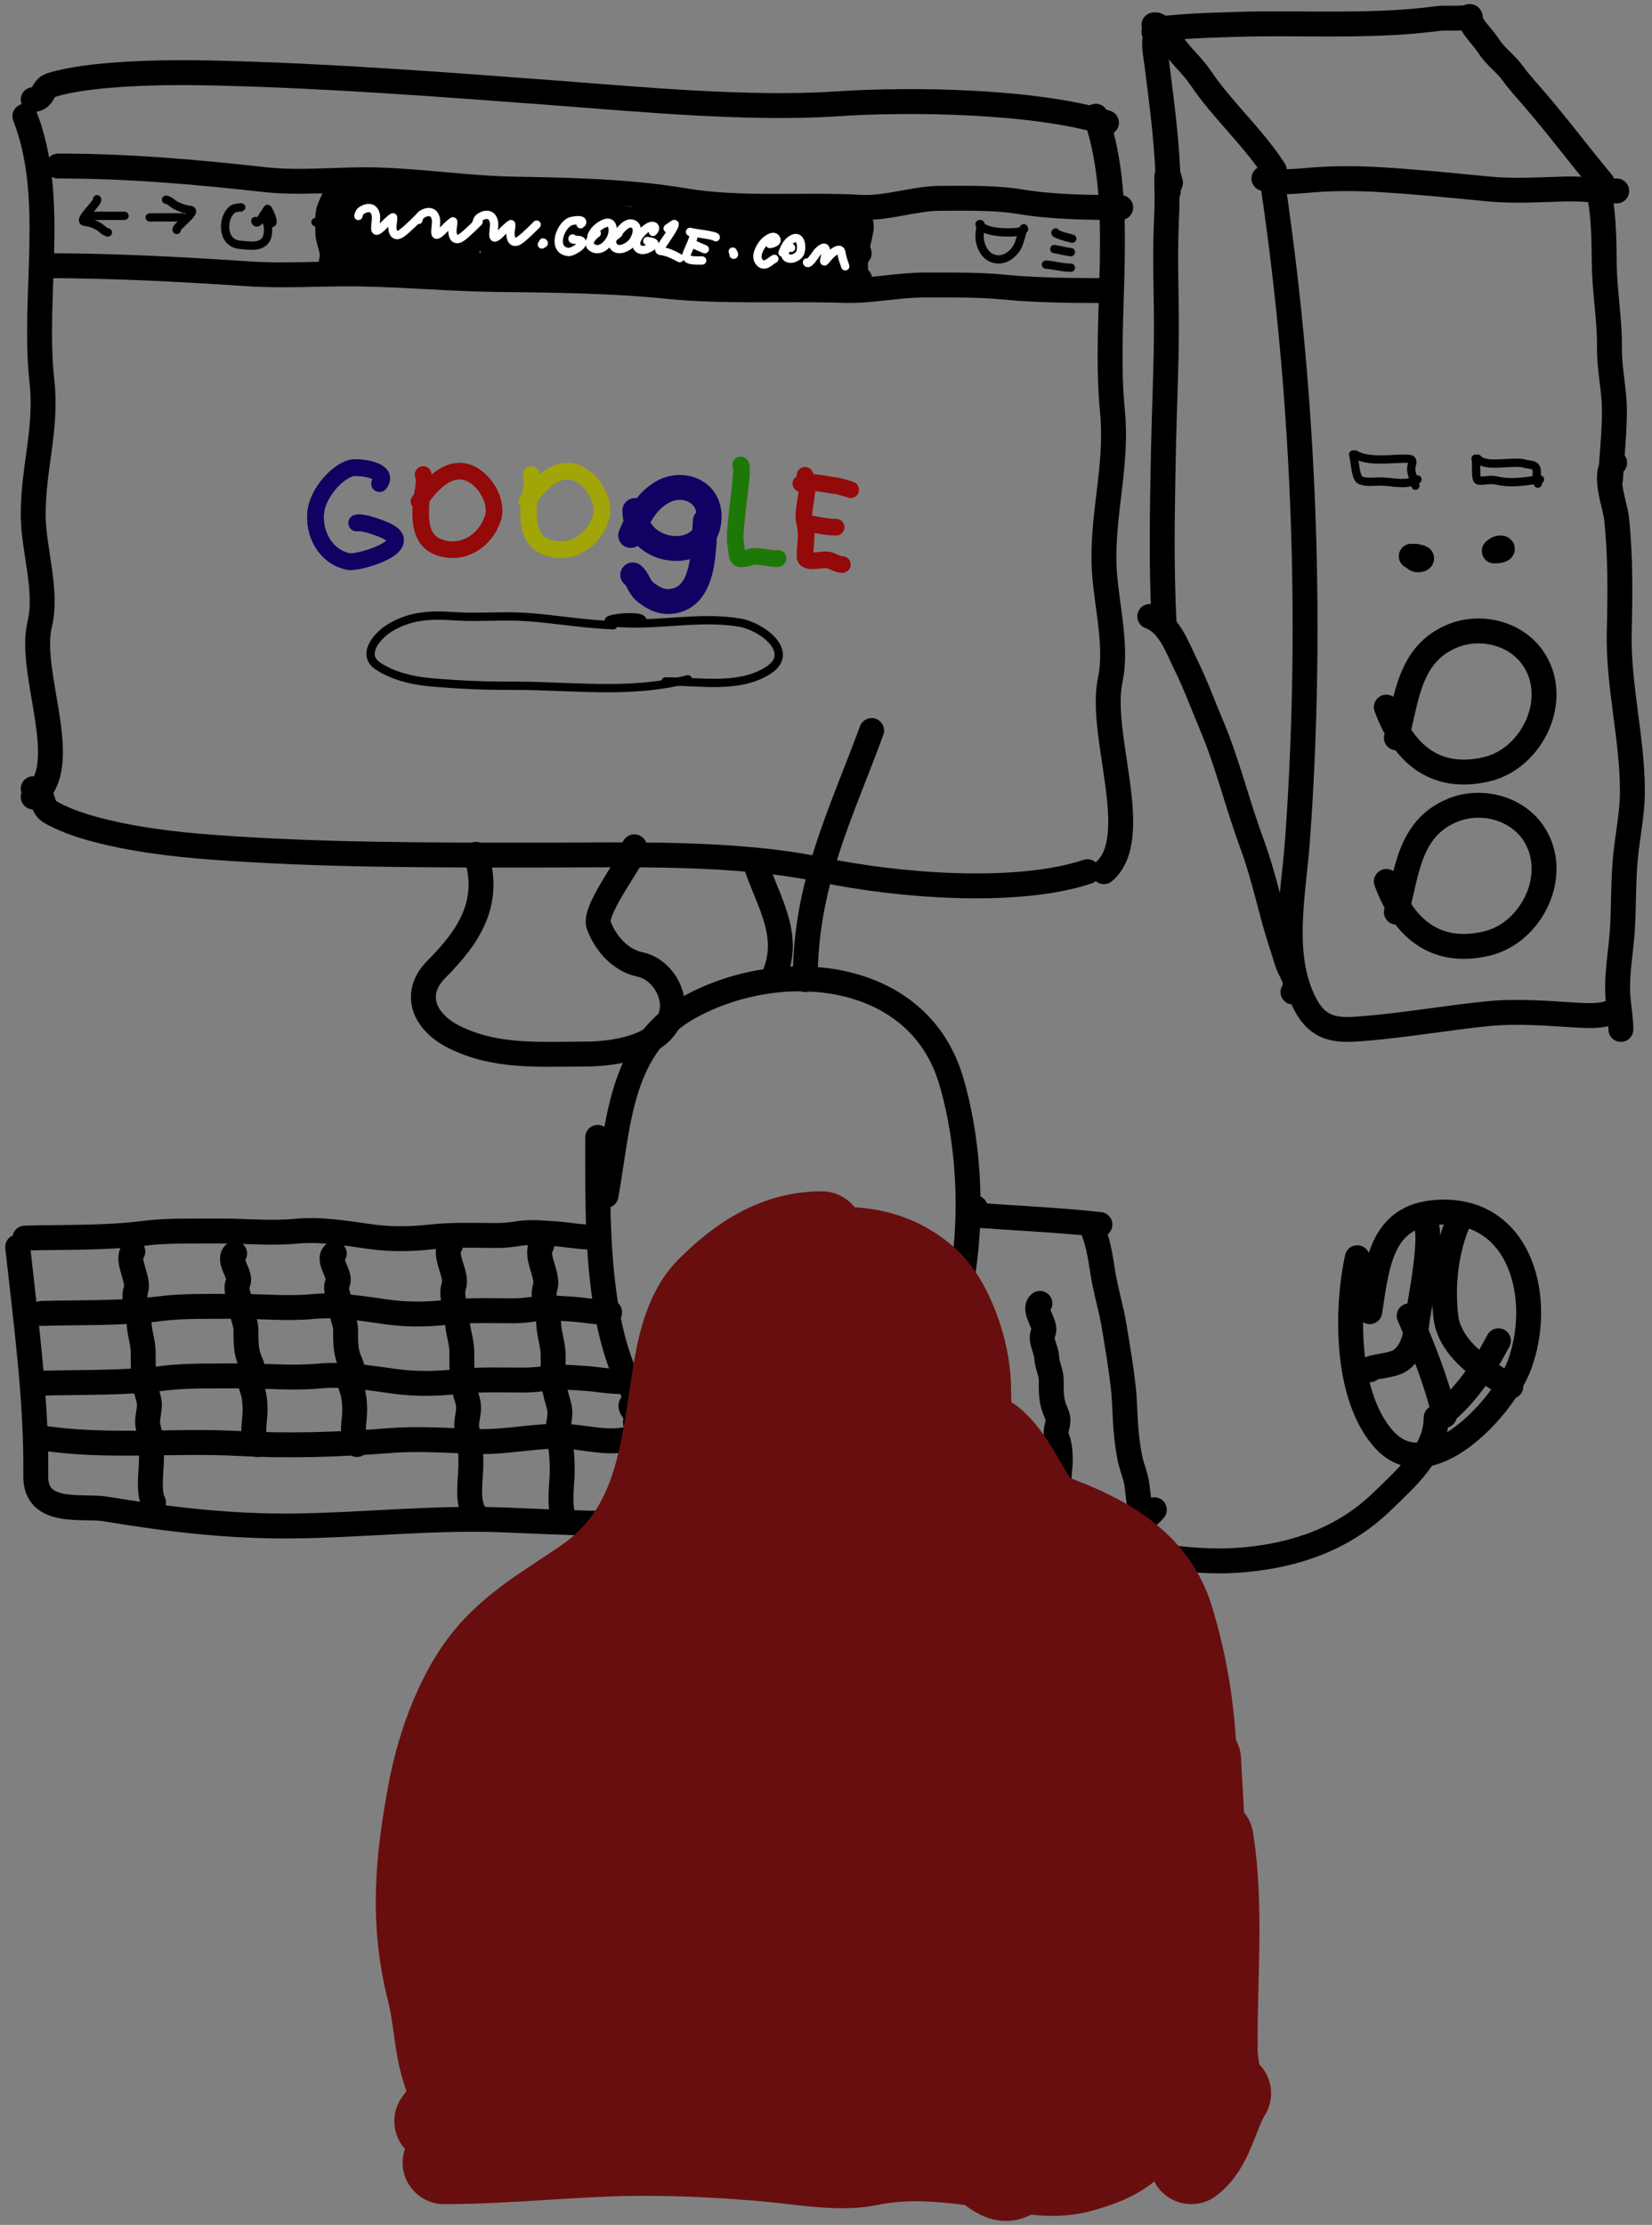 <svg width="199" height="268" viewBox="0 0 199 268" fill="none" xmlns="http://www.w3.org/2000/svg">
<rect x="0" y="0" width="199" height="268" fill="#808080" stroke="none"/>
<path d="M3 14C6.84 23.814 3.901 35.611 5.056 46C5.677 51.592 4 56.313 4 61.944C4 66.202 5.773 71.1 4.778 75.222C3.34 81.179 8.935 92.299 4 96" stroke="black" stroke-width="3" stroke-linecap="round"/>
<path d="M132 14C135.743 24.892 132.878 37.983 134.003 49.512C134.609 55.718 132.975 60.958 132.975 67.207C132.975 71.932 134.702 77.367 133.733 81.942C132.331 88.552 137.784 100.893 132.975 105" stroke="black" stroke-width="3" stroke-linecap="round"/>
<path d="M4 95C5.367 95.342 4.855 97.078 6 97.778C7.367 98.613 9.466 99.352 11 99.778C15.691 101.081 20.776 101.697 25.611 102.056C38.792 103.032 51.804 103 64.944 103C75.64 103 88.551 102.578 99 104.778C107.907 106.653 122.384 107.872 131 105" stroke="black" stroke-width="3" stroke-linecap="round"/>
<path d="M4 12C5.404 11.87 4.973 10.643 6.17 10.25C7.599 9.782 9.765 9.435 11.342 9.26C16.166 8.724 21.353 8.687 26.274 8.808C39.688 9.139 52.881 10.147 66.205 11.143C77.049 11.954 90.119 13.221 100.827 12.507C109.954 11.899 124.696 12.162 133.285 14.78" stroke="black" stroke-width="3" stroke-linecap="round"/>
<path d="M7 20C15.503 20 23.576 20.71 31.875 21.636C36.272 22.126 40.819 21.555 45.239 21.667C50.773 21.807 56.305 22.677 61.897 22.778C68.674 22.9 75.721 23.033 82.428 24.167C89.245 25.319 96.721 24.584 103.623 24.969C106.941 25.154 110.034 23.889 113.335 23.889C116.599 23.889 119.815 23.787 123.047 24.321C126.793 24.94 131.232 25 135 25" stroke="black" stroke-width="3" stroke-linecap="round"/>
<path d="M5 32C13.503 32 21.576 32.426 29.875 32.981C34.272 33.276 38.819 32.933 43.239 33C48.773 33.084 54.305 33.606 59.897 33.667C66.674 33.74 73.721 33.82 80.428 34.5C87.245 35.191 94.721 34.751 101.623 34.981C104.941 35.093 108.034 34.333 111.335 34.333C114.599 34.333 117.815 34.272 121.047 34.593C124.793 34.964 129.232 35 133 35" stroke="black" stroke-width="3" stroke-linecap="round"/>
<path d="M11.696 24C11.964 24.324 9.208 26.631 10.227 26.722C10.787 26.772 11.406 26.992 11.907 27.294C12.316 27.54 12.542 27.908 13 28" stroke="black" stroke-linecap="round"/>
<path d="M11.163 26C9.938 26 16.062 26 14.837 26" stroke="black" stroke-linecap="round"/>
<path d="M21.285 27.701C21.009 27.401 23.966 25.396 22.895 25.285C22.306 25.224 21.658 25.007 21.138 24.721C20.712 24.486 20.482 24.148 20.002 24.052" stroke="black" stroke-linecap="round"/>
<path d="M21.824 26.166C23.033 26.199 16.988 26.164 18.197 26.197" stroke="black" stroke-linecap="round"/>
<path d="M29 25C29.329 24.934 28.279 25.002 28.014 25.208C27.543 25.576 27.234 26.238 27.153 26.819C26.971 28.127 27.481 29.384 28.951 29.493C30.046 29.574 31.685 29.919 32.167 28.562C32.324 28.119 32.332 27.352 32.194 26.903C32.074 26.51 31.494 26.259 31.75 25.875" stroke="black" stroke-linecap="round"/>
<path d="M30.75 26.625C31.028 27.46 32.192 25.067 32.25 25.153C32.418 25.4 33.058 26.721 32.75 26.875" stroke="black" stroke-linecap="round"/>
<path d="M118 27C118.476 28.147 122.357 28.125 123 27.827" stroke="black" stroke-linecap="round"/>
<path d="M127.159 28C127.004 28.062 127.421 28.215 127.576 28.278C128.092 28.489 128.622 28.609 129.159 28.75" stroke="black" stroke-linecap="round"/>
<path d="M127 30C127.67 30.103 128.32 30.299 129 30.375" stroke="black" stroke-linecap="round"/>
<path d="M126 31.875C127.008 31.947 127.982 32.25 129 32.25" stroke="black" stroke-linecap="round"/>
<path d="M38 26.75L38.25 26.875" stroke="black" stroke-linecap="round"/>
<path d="M118.101 27C118.101 27.786 117.874 28.484 118.101 29.278C118.398 30.319 119.007 31.15 120.17 31.243C121.231 31.328 122.263 30.432 122.663 29.507C122.929 28.894 123.351 26.957 123.351 27.625" stroke="black" stroke-linecap="round"/>
<path d="M40 22.5C39.859 22.076 38.703 24.785 38.625 25.111C38.392 26.088 38.464 27.194 38.5 28.194C38.528 28.968 38.895 29.826 39.014 30.597C39.088 31.078 38.639 32.069 39 32.25" stroke="black" stroke-linecap="round"/>
<path d="M103.25 25.5C103.292 25.204 104.688 26.388 104.736 26.889C104.826 27.838 104.466 28.822 104.306 29.75C104 31.518 103.865 32.806 104.5 34.5" stroke="black" stroke-linecap="round"/>
<path d="M48.562 25.438C48.173 25.46 47.741 25.563 47.434 25.823C47.279 25.954 47.121 26.116 47.069 26.312C46.98 26.653 47.233 27.048 47.625 26.986C48.142 26.905 48.36 25.943 47.722 25.858C46.856 25.741 46.804 27.359 47.5 27.226C47.95 27.139 47.408 26.321 46.972 26.458C46.437 26.627 46.819 27.49 47.215 27.215C47.314 27.147 47.36 26.978 47.312 26.868C47.137 26.462 46.648 26.444 46.306 26.57C46.114 26.64 45.764 27.107 45.965 27.076C46.221 27.037 46.189 26.6 46.083 26.493C45.78 26.185 45.206 26.549 45.243 26.927C45.247 26.965 45.343 26.906 45.34 26.868C45.317 26.5 45.073 26.243 44.708 26.139C44.5 26.079 44.265 26.089 44.059 26.156C43.834 26.23 43.49 26.638 43.691 26.764C44.026 26.973 44.554 25.767 43.576 25.958C43.085 26.055 43.205 26.465 43.528 26.125C44.049 25.576 43.781 25.008 43.201 24.695C42.954 24.561 42.946 24.601 42.854 24.361C42.759 24.113 42.544 23.936 42.267 24.028C41.514 24.279 41.27 25.103 41 25.75C40.812 26.2 40.647 26.676 40.611 27.167C40.593 27.41 40.617 27.643 40.667 27.882C40.673 27.913 40.873 28.726 40.767 28.705C40.608 28.673 40.616 28.045 40.618 27.986C40.633 27.496 40.797 27.07 41.01 26.635C41.319 26.008 41.713 25.401 41.972 24.75C42.082 24.475 42.198 23.572 41.746 23.476C41.496 23.422 40.903 24.152 40.764 24.32C40.278 24.902 39.944 25.663 39.844 26.403C39.758 27.041 40.158 27.607 40.111 28.215C40.043 29.092 40.11 29.865 40.299 30.733C40.34 30.924 40.25 31.516 40.25 31.32C40.25 30.273 40.316 29.266 40.608 28.253C40.851 27.41 41.17 26.301 41.92 25.76C42.309 25.48 42.816 25.237 43.278 25.111C44.193 24.862 43.387 25.849 43.292 26.146C42.719 27.938 46.35 28.472 46.215 27.146C46.132 26.331 45.029 26.764 44.719 27.014C44.017 27.578 43.559 29.01 44.806 29.267C45.022 29.312 46.471 29.127 45.931 28.493C45.471 27.953 44.42 28.238 44.028 28.688C43.611 29.166 43.778 29.957 44.444 30.09C44.684 30.138 45.145 30.001 45.111 29.646C45.075 29.272 44.562 29.041 44.278 29C43.842 28.938 42.966 29.211 43.184 29.847C43.305 30.2 43.71 30.266 44.014 30.24C44.163 30.227 44.485 29.998 44.347 29.941C43.935 29.77 43.782 30.44 43.819 30.681C43.888 31.127 44.166 31.183 44.5 31.312" stroke="black" stroke-width="3" stroke-linecap="round"/>
<path d="M46.5 24.312C46.139 24.447 45.649 24.602 45.472 24.986C45.19 25.599 46.337 25.543 46.423 25.007C46.511 24.463 45.369 24.667 45.41 25.333C45.477 26.443 46.834 24.931 45.719 24.885C45.361 24.871 45.044 25.129 44.899 25.434C44.846 25.547 44.753 26 45.083 25.962C45.303 25.937 45.431 25.647 45.475 25.479C45.548 25.209 45.291 26.009 45.243 26.285C45.175 26.674 45.269 26.43 45.021 26.493C44.536 26.617 44.369 26.815 44.09 27.306C43.329 28.644 43.34 30.187 42.771 31.573C42.758 31.605 42.303 32.274 42.194 31.934C42.146 31.782 42.39 31.674 42.524 31.587C43.212 31.14 44.011 30.854 44.798 30.646C46.838 30.108 49.037 29.801 51.146 29.847C52.327 29.873 53.215 30.024 54.354 30.25C54.527 30.284 55.95 30.773 56.243 30.608C56.452 30.489 55.817 30.378 55.587 30.309C54.779 30.067 54.034 29.902 53.194 29.767C52.647 29.679 51.589 29.521 50.962 29.597C50.881 29.607 50.705 29.666 50.757 29.729C50.885 29.885 51.984 30.125 52.014 30.132C53.701 30.553 51.287 30.35 51.048 30.361C50.761 30.375 50.471 30.385 50.187 30.434C50.081 30.453 49.846 30.463 49.889 30.562C49.947 30.698 50.162 30.676 50.305 30.708C50.684 30.794 51.275 30.857 51.677 30.903C52.361 30.981 50.291 30.692 49.614 30.816C49.313 30.871 50.197 31.015 50.5 31.062C52.77 31.42 51.502 31.156 54.114 31.601C56.138 31.945 56.021 31.962 57.871 32.354C58.191 32.422 58.507 32.519 58.833 32.549C58.88 32.553 58.793 32.453 58.75 32.434C58 32.104 56.698 31.754 56 31.573C55.06 31.329 52.23 30.685 53.139 31.028C53.949 31.334 56.536 31.688 55.701 31.458C55.06 31.282 53.876 31.17 53.312 31.132C52.777 31.096 52.241 31.081 51.705 31.076C51.326 31.073 50.947 31.082 50.569 31.111C50.474 31.118 50.221 31.12 50.291 31.184C50.48 31.355 52.512 31.377 50.83 30.903C34.011 26.166 60.456 33.679 49.073 30.524C49.031 30.513 49.158 30.502 49.201 30.5C50.34 30.46 50.537 30.529 51.791 30.368C52.088 30.33 53.653 30.124 54.028 29.736C54.299 29.456 53.474 29.128 53.097 29.028C52.493 28.867 51.831 28.931 51.25 28.701C50.746 28.502 52.407 28.596 52.805 28.229C53.082 27.974 52.158 27.808 51.788 27.743C51.338 27.664 50.002 27.457 50.42 27.642C50.618 27.731 51.665 27.664 51.712 27.656C51.84 27.636 52.085 27.629 52.069 27.5C52.053 27.358 51.815 27.354 51.673 27.333C51.431 27.298 51.177 27.28 50.937 27.333C49.623 27.624 52.259 28.249 52.125 28.007C52.044 27.86 51.806 27.883 51.639 27.875C51.278 27.857 50.909 27.857 50.555 27.931C50.222 28 49.876 28.095 49.604 28.299C49.042 28.72 49.463 29.072 49.91 29.212C49.971 29.231 51.137 29.423 51.278 29.045C51.437 28.615 50.378 28.702 49.927 28.785C49.253 28.908 48.617 29.137 48.364 29.837C48.29 30.043 48.335 30.283 48.396 30.493C48.624 31.286 48.616 30.638 48.937 31.125" stroke="black" stroke-width="3" stroke-linecap="round"/>
<path d="M65.063 29.312C63.167 28.523 61.105 27.856 59.069 27.583C58.587 27.519 58.098 27.484 57.611 27.503C57.179 27.521 56.228 27.671 56.434 28.052C56.551 28.269 56.818 28.377 57.049 28.465C57.755 28.735 59.245 28.966 59.965 29.007C60.33 29.027 60.708 29.053 61.059 28.955C61.833 28.739 60.886 28.254 60.788 28.219C60.522 28.123 60.221 28.065 59.944 28.125C59.297 28.266 59.361 28.695 59.778 29.028C59.999 29.205 60.302 29.245 60.552 29.378C61.091 29.667 60.872 29.615 60.406 29.92C60.21 30.049 59.704 30.289 59.903 30.413C60.045 30.502 60.337 30.254 59.865 30.42C59.12 30.682 59.075 31.13 59.931 31.389C60.418 31.536 60.984 31.413 61.455 31.57C61.477 31.577 61.391 31.572 61.389 31.549C61.382 31.48 61.497 31.289 61.549 31.264C61.576 31.25 61.604 31.293 61.625 31.316C61.943 31.657 61.77 31.665 62.417 31.823C62.697 31.891 62.99 31.937 63.278 31.917C63.66 31.89 64.189 31.712 63.59 31.299C62.769 30.731 61.25 30.255 60.243 30.451C60.179 30.464 60.172 30.615 60.229 30.646C60.567 30.827 61.501 30.934 61.84 30.812C62.693 30.508 61.545 29.731 61.417 29.639C60.426 28.927 58.664 28.136 57.583 27.66C56.461 27.165 55.261 26.802 54.219 26.139C53.699 25.808 53.286 25.532 52.674 25.382C51.059 24.987 49.353 24.783 47.708 24.549C46.74 24.411 45.771 24.247 44.792 24.201C44.678 24.196 44.565 24.194 44.451 24.191C44.343 24.188 44.067 24.266 44.125 24.174C44.216 24.029 44.454 24.08 44.622 24.045C45.177 23.931 45.544 23.863 46.132 23.809C48.521 23.591 50.983 23.993 53.333 24.385C55.473 24.743 57.594 25.179 59.715 25.628C61.508 26.009 63.318 26.41 65.149 26.549C65.975 26.611 66.805 26.627 67.632 26.625C67.739 26.625 68.279 26.627 68.458 26.583C68.807 26.499 68.375 26.563 68.563 26.438" stroke="black" stroke-width="3" stroke-linecap="round"/>
<path d="M72.375 28.75C72.465 28.742 72.612 28.744 72.323 28.691C70.409 28.338 68.435 28.163 66.5 27.979C65.471 27.881 64.467 27.803 63.438 27.868C63.17 27.885 63.127 27.886 62.938 27.75" stroke="black" stroke-width="3" stroke-linecap="round"/>
<path d="M69.875 29.688C69.935 29.68 70.255 29.626 70.007 29.576C68.725 29.32 67.338 29.128 66.034 29.083C65.61 29.069 63.164 29.091 64.208 30.208C64.873 30.92 66.029 31.239 66.937 31.472C68.637 31.908 70.401 32.266 72.153 32.375C73.054 32.431 73.948 32.519 74.847 32.597C75.056 32.615 75.445 32.654 75.673 32.604C76.152 32.499 75.63 32.55 76 32.375" stroke="black" stroke-width="3" stroke-linecap="round"/>
<path d="M61.25 25.5C61.212 25.48 60.898 25.337 61.077 25.278C61.627 25.096 62.395 25.294 62.945 25.375C64.591 25.616 66.211 25.752 67.868 25.882C69.636 26.02 71.344 26.27 73.073 26.653C74.237 26.911 75.518 27.213 76.688 26.938" stroke="black" stroke-width="3" stroke-linecap="round"/>
<path d="M68.5 30C70.41 30.207 72.27 30.622 74.167 30.913C75.059 31.05 75.957 31.14 76.847 31.292C77.545 31.41 78.234 31.571 78.941 31.632C79.935 31.717 80.953 31.659 81.951 31.688C82.517 31.703 83.102 31.737 83.66 31.615C83.748 31.595 83.837 31.57 83.917 31.528C84.204 31.375 83.835 31.511 83.938 31.375" stroke="black" stroke-width="3" stroke-linecap="round"/>
<path d="M69.812 25.312C69.925 25.474 70.391 25.524 70.528 25.556C71.765 25.837 73.019 25.983 74.274 26.156C76.269 26.431 78.234 26.896 80.226 27.177C81.179 27.312 82.145 27.332 83.104 27.406C84.205 27.491 85.314 27.382 86.41 27.486C88.32 27.667 90.207 28.533 92.125 28.438" stroke="black" stroke-width="3" stroke-linecap="round"/>
<path d="M72 27.625C72.1 27.725 72.269 27.712 72.406 27.747C73.333 27.98 74.267 28.181 75.201 28.382C78.143 29.015 81.103 29.782 84.08 30.233C86.497 30.599 88.93 30.442 91.358 30.646C93.22 30.802 95.003 31.312 96.812 31.75" stroke="black" stroke-width="3" stroke-linecap="round"/>
<path d="M81.937 32.25C81.698 32.668 83.412 32.996 83.486 33.007C85.163 33.254 86.834 32.927 88.514 32.951C89.785 32.969 91.043 33.116 92.305 33.25C93.546 33.382 94.786 33.456 96.028 33.566C96.974 33.65 97.861 33.648 98.802 33.5C99.511 33.388 100.203 33.284 100.923 33.347C101.509 33.398 102.103 33.469 102.677 33.597C102.89 33.645 103.562 33.959 103.562 33.625" stroke="black" stroke-width="3" stroke-linecap="round"/>
<path d="M76.25 26.562C76.234 26.538 76.046 26.45 76.125 26.424C76.662 26.242 77.375 26.352 77.924 26.389C78.876 26.453 79.839 26.389 80.781 26.538C83.94 27.039 87.072 27.615 90.271 27.75C91.988 27.823 93.708 27.825 95.424 27.938C96.602 28.015 97.757 28.208 98.941 28.184C99.85 28.166 100.762 28.071 101.67 28.163C102.116 28.208 102.556 28.288 102.997 28.368C103.212 28.407 103.427 28.522 103.375 28.312" stroke="black" stroke-width="3" stroke-linecap="round"/>
<path d="M103.75 27.438C103.404 27.234 102.871 27.224 102.493 27.18C100.748 26.981 99 26.865 97.267 26.566C95.863 26.324 94.356 26.058 92.938 26.188" stroke="black" stroke-width="3" stroke-linecap="round"/>
<path d="M93.75 29.5C95.707 29.589 97.619 30 99.583 30C100.766 30 101.211 30.2 101.972 31.125C103.067 32.455 99.752 32.315 99.25 32.194C97.156 31.694 98.998 30.747 98.5 30.25" stroke="black" stroke-width="3" stroke-linecap="round"/>
<path d="M99.75 27.125C100.752 27.617 101.662 28.109 102.306 29.056C102.505 29.349 102.567 29.803 102.819 30.056C103.011 30.247 103.5 30.5 103.5 30.5" stroke="black" stroke-width="3" stroke-linecap="round"/>
<path d="M43.169 26.011C43.162 26.044 43.249 25.558 43.547 25.362C44.333 24.847 45.098 24.96 45.273 25.918C45.428 26.767 44.694 28.622 45.995 27.378C46.423 26.968 46.817 26.493 47.325 26.176C47.433 26.109 47.263 27.103 47.261 27.223C47.248 28.078 47.59 28.679 48.43 28.065C49.157 27.534 50.416 26.234 50.416 26.234" stroke="white" stroke-linecap="round"/>
<path d="M50.403 26.497C50.397 26.529 50.484 26.043 50.782 25.847C51.568 25.332 52.332 25.445 52.508 26.403C52.663 27.253 51.929 29.107 53.23 27.863C53.658 27.454 54.052 26.978 54.56 26.662C54.668 26.594 54.498 27.588 54.496 27.708C54.483 28.564 54.824 29.164 55.665 28.55C56.392 28.019 57.651 26.72 57.651 26.72" stroke="white" stroke-linecap="round"/>
<path d="M57.395 26.832C57.389 26.865 57.476 26.379 57.774 26.183C58.56 25.668 59.325 25.781 59.5 26.739C59.655 27.588 58.921 29.443 60.222 28.199C60.65 27.79 61.044 27.314 61.552 26.997C61.66 26.93 61.49 27.924 61.488 28.044C61.475 28.899 61.817 29.5 62.657 28.886C63.384 28.355 64.643 27.055 64.643 27.055" stroke="white" stroke-linecap="round"/>
<path d="M65.278 29.451C65.463 29.3 65.612 29.318 65.415 29.207" stroke="white" stroke-linecap="round"/>
<path d="M88.264 30.305C88.336 30.469 88.512 30.692 88.371 30.686" stroke="white" stroke-linecap="round"/>
<path d="M92.74 29.401C92.963 29.35 93.685 29.225 93.519 28.813C93.239 28.114 92.245 28.936 92.028 29.186C91.554 29.73 90.895 30.841 91.455 31.55C92.081 32.343 92.75 31.446 93.281 31.179" stroke="white" stroke-linecap="round"/>
<path d="M95.294 29.855C95.002 29.508 94.578 30.113 94.558 30.404C94.48 31.575 96.056 31.235 96.391 30.451C96.659 29.824 96.512 28.237 95.471 28.779C94.807 29.125 94.528 29.793 94.265 30.432" stroke="white" stroke-linecap="round"/>
<path d="M97.212 31.607C97.359 32.065 98.336 30.529 98.408 30.448C98.51 30.331 99.237 29.522 99.439 29.962C99.6 30.311 99.372 30.87 99.309 31.221C99.292 31.317 99.217 31.639 99.404 31.42C99.775 30.987 100.097 30.553 100.6 30.254C100.989 30.023 101.293 29.99 101.368 30.485C101.457 31.076 101.626 31.517 101.82 32.078" stroke="white" stroke-linecap="round"/>
<path d="M69.936 27.013C69.973 26.94 70.12 26.888 70.133 26.814C70.232 26.275 68.781 26.627 68.666 26.681C67.384 27.283 66.443 30.203 68.524 30.359C68.876 30.386 70.642 29.463 69.967 28.975C69.752 28.82 68.829 28.984 68.978 28.719" stroke="white" stroke-linecap="round"/>
<path d="M71.885 28.108C71.409 28.415 70.602 29.308 71.297 29.797C72.305 30.506 73.385 29.329 73.691 28.445C73.921 27.779 73.899 26.504 72.861 26.896C72.151 27.165 71.472 27.777 71.243 28.453" stroke="white" stroke-linecap="round"/>
<path d="M74.513 28.109C74.048 28.263 73.564 28.923 73.769 29.422C74.261 30.622 75.87 29.725 76.313 29.002C76.602 28.531 77.003 27.469 76.406 27.06C75.557 26.477 74.645 27.813 74.252 28.347" stroke="white" stroke-linecap="round"/>
<path d="M78.651 27.933C79.157 27.513 78.873 26.993 78.223 27.3C77.54 27.623 76.051 29.059 76.867 29.905C77.347 30.402 78.258 29.917 78.677 29.575C79.185 29.159 78.243 29.085 77.973 29.026" stroke="white" stroke-linecap="round"/>
<path d="M80.424 27.517C80.523 27.464 81.233 26.936 81.257 26.966C81.427 27.186 79.97 29.212 79.786 29.503C79.641 29.731 79.137 30.17 79.612 30.231C80.459 30.34 81.131 30.692 81.879 31.091" stroke="white" stroke-linecap="round"/>
<path d="M83.366 28.067C84.009 28.139 82.735 30.303 82.681 30.753C82.589 31.52 84.095 31.356 84.583 31.38" stroke="white" stroke-linecap="round"/>
<path d="M83.122 27.931C83.507 28.07 86.23 28.352 86.219 28.58" stroke="white" stroke-linecap="round"/>
<path d="M83.306 29.316C83.831 29.567 84.363 29.791 84.899 30.018" stroke="white" stroke-linecap="round"/>
<path d="M45.722 58.25C47.031 56.567 43.049 56.164 42.278 56.389C40.334 56.955 38.277 59.607 38.041 61.611C37.73 64.256 39.185 67.062 41.972 67.639C43.076 67.867 49.18 66.093 47.291 64.403C46.616 63.799 43.659 62.771 42.972 63" stroke="#100262" stroke-width="2" stroke-linecap="round"/>
<path d="M45.722 58.25C47.031 56.567 43.049 56.164 42.278 56.389C40.334 56.955 38.277 59.607 38.041 61.611C37.73 64.256 39.185 67.062 41.972 67.639C43.076 67.867 49.18 66.093 47.291 64.403C46.616 63.799 43.659 62.771 42.972 63" stroke="#100262" stroke-width="2" stroke-linecap="round"/>
<path d="M50.972 57.158C51.315 58.186 50.737 59.872 50.694 60.908C50.608 63.003 50.726 65.217 53 65.963C55.818 66.888 58.453 65.135 59.361 62.463C60.067 60.386 58.277 57.496 56.222 56.88C53.766 56.143 51.688 58.706 50.472 60.408" stroke="#940909" stroke-width="2" stroke-linecap="round"/>
<path d="M63.972 57.158C64.315 58.186 63.737 59.872 63.694 60.908C63.608 63.003 63.726 65.217 66 65.963C68.818 66.888 71.453 65.135 72.361 62.463C73.067 60.386 71.277 57.496 69.222 56.88C66.766 56.143 64.688 58.706 63.472 60.408" stroke="#A2A507" stroke-width="2" stroke-linecap="round"/>
<path d="M89.222 56C89.715 56.033 88.325 63.906 88.597 65.375C88.931 67.177 88.397 67.718 90.555 67.056C91.228 66.849 93.722 67.492 93.722 67.25" stroke="#1E7808" stroke-width="2" stroke-linecap="round"/>
<path d="M96.972 57.25C97.616 58.538 96.849 60.684 96.833 62.083C96.825 62.836 97.111 63.561 97.111 64.306C97.111 65.207 96.972 66.093 96.972 67C96.972 67.999 99.02 67.308 99.722 67.444C100.352 67.567 100.859 68 101.472 68" stroke="#940909" stroke-width="2" stroke-linecap="round"/>
<path d="M96.472 58.25C97.696 57.861 99.43 58.37 100.722 58.514C101.13 58.559 102.565 59 102.472 59" stroke="#940909" stroke-width="2" stroke-linecap="round"/>
<path d="M97.222 63C98.384 63.232 99.532 63.5 100.722 63.5" stroke="#940909" stroke-width="2" stroke-linecap="round"/>
<path d="M76.472 61.5C76.556 67.063 85.568 67.885 85.417 62.083C85.336 58.98 82.013 57.892 79.639 59.361C77.658 60.587 76.83 62.499 75.972 64.5" stroke="#100262" stroke-width="3" stroke-linecap="round"/>
<path d="M84.972 62.75C84.671 65.608 85.167 71.976 80.833 72.444C79.616 72.576 78.557 71.999 77.667 71.25C76.929 70.63 76.882 69.745 76.222 69.25" stroke="#100262" stroke-width="3" stroke-linecap="round"/>
<path d="M73.87 75.313C70.394 75.186 67.042 74.591 63.592 74.333C60.633 74.112 57.66 74.436 54.677 74.227C51.824 74.028 49.364 74.146 46.918 75.657C45.35 76.626 43.499 78.889 45.54 80.238C47.312 81.408 49.574 81.969 51.743 82.171C55.012 82.475 58.377 82.618 61.671 82.604C68.762 82.573 75.864 83.649 82.86 81.822" stroke="black" stroke-linecap="round"/>
<path d="M77.362 74.655C76.852 73.832 69.828 74.913 75.598 75.09C80.107 75.229 84.633 74.241 89.117 74.999C91.807 75.454 95.942 78.603 92.513 80.768C88.916 83.038 84.199 82.033 80.147 82.092" stroke="black" stroke-linecap="round"/>
<path d="M57.336 102.908C59.192 108.715 56.551 112.752 52.567 116.756C49.625 119.713 51.095 123.125 54.739 124.929C59.728 127.399 64.911 126.972 70.396 126.972C73.915 126.972 79.787 126.149 80.861 122.205C81.534 119.733 79.678 116.716 77.099 116.176C74.709 115.675 72.938 113.628 72.118 111.434C71.373 109.437 77.215 102.383 76.41 102" stroke="black" stroke-width="3" stroke-linecap="round"/>
<path d="M2.13 150.198C3.109 159.162 4.422 168.778 4.308 177.792C4.248 182.615 9.994 181.312 12.676 181.759C20.418 183.048 27.812 183.91 35.568 183.81C44.055 183.701 52.442 182.723 60.963 183.094C67.947 183.398 74.949 183.701 81.909 183.43C89.616 183.129 96.962 180.757 104.617 180.307C112.764 179.829 121.488 179.69 129.653 181.718C133.171 182.592 136.48 184.959 139.052 181.853" stroke="black" stroke-width="3" stroke-linecap="round"/>
<path d="M5 173.202C12.859 174.41 20.825 173.45 28.71 173.876C34.787 174.205 40.867 174.012 46.941 173.527C50.49 173.243 54.009 173.531 57.562 173.639C61.139 173.748 64.664 172.833 68.248 173.027C70.554 173.152 72.936 173.851 75.225 173.427C77.151 173.07 79.103 173.202 81.041 173.202C82.633 173.202 84.112 173.732 85.648 174.326C86.968 174.836 88.893 175 90 175" stroke="black" stroke-width="3" stroke-linecap="round"/>
<path d="M16 150.75C15.161 151.828 16.791 154.111 16.375 155.361C15.968 156.582 16.721 158.066 16.75 159.306C16.778 160.525 17.25 161.7 17.25 162.903C17.25 164.32 17.219 165.869 17.555 167.25C17.742 168.018 18.06 168.717 17.986 169.528C17.908 170.387 17.637 171.143 17.875 172C18.181 173.104 18.25 174.465 18.25 175.611C18.25 177.196 17.806 179.612 18.5 181" stroke="black" stroke-width="3" stroke-linecap="round"/>
<path d="M54.266 150C53.349 151.14 55.132 153.556 54.676 154.878C54.231 156.169 55.055 157.739 55.086 159.051C55.117 160.34 55.633 161.584 55.633 162.856C55.633 164.355 55.6 165.994 55.967 167.455C56.172 168.267 56.519 169.006 56.438 169.864C56.353 170.773 56.056 171.573 56.317 172.479C56.652 173.647 56.727 175.087 56.727 176.299C56.727 177.976 56.241 180.531 57 182" stroke="black" stroke-width="3" stroke-linecap="round"/>
<path d="M65.266 150C64.349 151.176 66.132 153.667 65.676 155.03C65.231 156.362 66.055 157.981 66.086 159.333C66.117 160.663 66.633 161.946 66.633 163.258C66.633 164.803 66.6 166.493 66.967 168C67.171 168.838 67.519 169.6 67.438 170.485C67.353 171.423 67.056 172.247 67.317 173.182C67.652 174.386 67.727 175.871 67.727 177.121C67.727 178.85 67.241 181.486 68 183" stroke="black" stroke-width="3" stroke-linecap="round"/>
<path d="M76.266 169C75.349 169.463 77.132 170.445 76.676 170.982C76.231 171.506 77.055 172.144 77.086 172.677C77.117 173.201 77.633 173.706 77.633 174.223C77.633 174.832 77.6 175.497 77.967 176.091C78.171 176.421 78.519 176.721 78.438 177.07C78.353 177.439 78.056 177.764 78.317 178.132C78.652 178.607 78.727 179.192 78.727 179.684C78.727 180.365 78.241 181.403 79 182" stroke="black" stroke-width="3" stroke-linecap="round"/>
<path d="M114.177 157C113.566 157.82 114.755 159.556 114.451 160.506C114.154 161.434 114.703 162.562 114.724 163.505C114.745 164.432 115.089 165.326 115.089 166.24C115.089 167.317 115.067 168.495 115.311 169.545C115.448 170.129 115.679 170.661 115.625 171.277C115.568 171.931 115.371 172.505 115.544 173.157C115.768 173.996 115.818 175.032 115.818 175.903C115.818 177.108 115.494 178.945 116 180" stroke="black" stroke-width="3" stroke-linecap="round"/>
<path d="M125.266 157C124.349 157.82 126.132 159.556 125.676 160.506C125.231 161.434 126.055 162.562 126.086 163.505C126.117 164.432 126.633 165.326 126.633 166.24C126.633 167.317 126.6 168.495 126.967 169.545C127.171 170.129 127.519 170.661 127.438 171.277C127.353 171.931 127.056 172.505 127.317 173.157C127.652 173.996 127.727 175.032 127.727 175.903C127.727 177.108 127.241 178.945 128 180" stroke="black" stroke-width="3" stroke-linecap="round"/>
<path d="M100.266 150C99.349 151.033 101.132 153.223 100.676 154.421C100.231 155.591 101.055 157.013 101.086 158.202C101.117 159.371 101.633 160.498 101.633 161.651C101.633 163.009 101.6 164.494 101.967 165.818C102.171 166.554 102.519 167.224 102.438 168.002C102.353 168.826 102.056 169.55 102.317 170.372C102.652 171.43 102.727 172.736 102.727 173.834C102.727 175.353 102.241 177.669 103 179" stroke="black" stroke-width="3" stroke-linecap="round"/>
<path d="M89.266 175C88.349 175.214 90.132 175.667 89.676 175.915C89.231 176.157 90.055 176.451 90.086 176.697C90.117 176.939 90.633 177.172 90.633 177.41C90.633 177.691 90.6 177.999 90.967 178.273C91.171 178.425 91.519 178.564 91.438 178.725C91.353 178.895 91.056 179.045 91.317 179.215C91.652 179.434 91.727 179.704 91.727 179.931C91.727 180.245 91.241 180.725 92 181" stroke="black" stroke-width="3" stroke-linecap="round"/>
<path d="M87.878 149.5C87.061 149.624 88.478 150.413 88.044 150.642C87.62 150.866 88.257 151.332 88.235 151.628C88.213 151.919 88.603 152.268 88.556 152.551C88.5 152.884 88.411 153.244 88.667 153.62C88.81 153.83 89.076 154.043 88.976 154.223C88.87 154.413 88.59 154.549 88.776 154.787C89.016 155.094 89.026 155.425 88.981 155.694C88.918 156.067 88.413 156.566 89 157" stroke="black" stroke-width="3" stroke-linecap="round"/>
<path d="M40.266 151C39.349 151.82 41.132 153.556 40.676 154.506C40.231 155.434 41.055 156.562 41.086 157.505C41.117 158.432 41.633 159.326 41.633 160.24C41.633 161.317 41.6 162.495 41.967 163.545C42.172 164.129 42.519 164.661 42.438 165.277C42.353 165.931 42.056 166.505 42.317 167.157C42.652 167.996 42.727 169.032 42.727 169.903C42.727 171.108 42.241 172.945 43 174" stroke="black" stroke-width="3" stroke-linecap="round"/>
<path d="M28.266 151C27.349 151.82 29.132 153.556 28.676 154.506C28.231 155.434 29.055 156.562 29.086 157.505C29.117 158.432 29.633 159.326 29.633 160.24C29.633 161.317 29.6 162.495 29.967 163.545C30.172 164.129 30.519 164.661 30.438 165.277C30.353 165.931 30.056 166.505 30.317 167.157C30.652 167.996 30.727 169.032 30.727 169.903C30.727 171.108 30.241 172.945 31 174" stroke="black" stroke-width="3" stroke-linecap="round"/>
<path d="M153 20C157.076 46.346 158.227 74.46 156.3 101.177C155.829 107.706 154.102 115.274 157.337 121.168C159.074 124.333 161.577 124.12 164.549 123.873C169.455 123.467 174.313 122.591 179.209 122.106C182.785 121.752 186.25 122.051 189.815 122.272C191.611 122.384 193.765 122.473 195 121.388" stroke="black" stroke-width="3" stroke-linecap="round"/>
<path d="M167 106.175C169.016 111.696 172.839 115.148 179.126 113.649C184.562 112.352 188.029 105.22 184.687 100.312C182.584 97.224 178.299 96.232 174.972 97.604C169.698 99.778 169.491 105.109 168.206 109.877" stroke="black" stroke-width="3" stroke-linecap="round"/>
<path d="M167 85.175C169.016 90.696 172.839 94.148 179.126 92.649C184.562 91.352 188.029 84.22 184.687 79.312C182.584 76.224 178.299 75.232 174.972 76.604C169.698 78.778 169.491 84.109 168.206 88.877" stroke="black" stroke-width="3" stroke-linecap="round"/>
<path d="M170 67C172.76 67.11 170.035 67.929 170.5 67" stroke="black" stroke-width="3" stroke-linecap="round"/>
<path d="M180 66.365C181.707 66.365 180.821 65.544 180 66.365" stroke="black" stroke-width="3" stroke-linecap="round"/>
<path d="M163.5 151.5C162.158 157.674 162.042 168.189 166.722 173.389C172.191 179.465 181.205 169.288 183 164.5C185.954 156.622 183.3 145.835 173.722 146C166.434 146.126 165.928 151.968 165 158" stroke="black" stroke-width="3" stroke-linecap="round"/>
<path d="M171.287 147C173.158 147.216 170.774 157.895 170.623 159.788C170.51 161.216 170.023 162.938 168.667 163.879C167.639 164.592 165 164.566 165 165" stroke="black" stroke-width="3" stroke-linecap="round"/>
<path d="M175.739 147C174.202 150.517 173.695 154.728 174.174 158.667C174.661 162.664 179.282 165.53 182 167" stroke="black" stroke-width="3" stroke-linecap="round"/>
<path d="M72 137C72 152.819 71.113 177.111 93.222 177.111C116.308 177.111 119.635 147.103 114.556 130.111C110.575 116.795 94.166 115.289 83.222 121.222C74.545 125.926 74.548 135.485 73 144" stroke="black" stroke-width="3" stroke-linecap="round"/>
<path d="M93.028 118C95.568 112.845 92.497 108.658 91 104" stroke="black" stroke-width="3" stroke-linecap="round"/>
<path d="M97 118C97 106.547 101.151 98.43 105 88" stroke="black" stroke-width="3" stroke-linecap="round"/>
<path d="M93 179C95.273 186.122 94 193.624 94 201" stroke="black" stroke-width="3" stroke-linecap="round"/>
<path d="M137 244C136.852 249.04 134.826 254.158 137 259" stroke="black" stroke-width="3" stroke-linecap="round"/>
<path d="M95.75 177.25C97.986 178.244 100.577 178.849 102.889 179.583C108.1 181.238 113.291 182.784 118.667 183.806C123.589 184.741 128.533 185.601 133.472 186.444C138.859 187.365 144.36 188.38 149.847 187.889C156.182 187.322 161.901 185.308 166.486 180.861C169.364 178.07 173 174.923 173 170.75" stroke="black" stroke-width="3" stroke-linecap="round"/>
<path d="M173.25 170.75C176.49 168.32 178.629 165.008 180.5 161.5" stroke="black" stroke-width="3" stroke-linecap="round"/>
<path d="M174 170.5C173.003 166.313 171.431 162.422 169.75 158.5" stroke="black" stroke-width="3" stroke-linecap="round"/>
<path d="M131.479 218C134.217 222.54 132.531 229.548 131.984 234.455C131.714 236.877 131.332 239.303 131.106 241.727C130.795 245.077 134.95 251.751 131 254" stroke="#195A09" stroke-width="10" stroke-linecap="round"/>
<path d="M131.496 225C132.829 232.757 133.074 240.266 132.983 248.066C132.946 251.238 132.462 254.096 131 257" stroke="#195A09" stroke-width="10" stroke-linecap="round"/>
<path d="M109.5 158.75C110.265 158.368 111.435 158.902 112.042 159.354C112.783 159.906 113.324 160.801 113.819 161.569C114.583 162.754 114.33 163.886 114.181 165.208C113.975 167.023 113.991 168.834 114.097 170.653C114.205 172.498 114.133 174.647 114.986 176.333C115.886 178.111 117.266 179.639 118.139 181.417C118.93 183.026 119.868 184.345 120.278 186.125C120.703 187.97 121.622 189.101 122.903 190.444C123.6 191.176 124.458 191.579 125.243 192.187C126.257 192.973 126.648 194.113 127.125 195.25" stroke="#195A09" stroke-width="10" stroke-linecap="round"/>
<path d="M4.969 166.615C9.834 166.469 14.728 166.635 19.568 166.032C22.606 165.653 25.62 165.765 28.673 165.736C31.915 165.704 35.191 166.057 38.417 165.752C41.377 165.471 44.456 165.961 47.415 166.373C49.996 166.733 52.473 166.703 55.039 166.421C57.765 166.122 60.569 166.245 63.308 166.237C64.22 166.235 65.104 166.115 66.006 165.985C67.454 165.776 68.9 165.946 70.355 166.026C71.871 166.109 73.584 166.468 75.032 166.402" stroke="black" stroke-width="3" stroke-linecap="round"/>
<path d="M5.001 158.21C9.753 158.068 14.534 158.239 19.261 157.642C22.227 157.267 25.171 157.382 28.154 157.356C31.32 157.328 34.52 157.684 37.671 157.382C40.561 157.105 43.57 157.597 46.461 158.013C48.982 158.375 51.401 158.348 53.908 158.069C56.569 157.773 59.308 157.898 61.984 157.894C62.875 157.892 63.738 157.773 64.619 157.644C66.033 157.437 67.445 157.609 68.867 157.69C70.347 157.775 72.021 158.136 73.435 158.071" stroke="black" stroke-width="3" stroke-linecap="round"/>
<path d="M3.001 149.135C7.753 148.994 12.534 149.165 17.261 148.567C20.227 148.192 23.171 148.308 26.154 148.281C29.32 148.253 32.52 148.61 35.671 148.307C38.561 148.03 41.57 148.523 44.461 148.938C46.982 149.301 49.401 149.274 51.908 148.995C54.569 148.698 57.308 148.824 59.984 148.819C60.875 148.818 61.738 148.699 62.619 148.57C64.033 148.363 65.445 148.534 66.867 148.616C68.347 148.701 70.021 149.061 71.435 148.997" stroke="black" stroke-width="3" stroke-linecap="round"/>
<path d="M117.375 145.5C117.392 145.378 117.433 145.467 117.5 145.5" stroke="black" stroke-width="3" stroke-linecap="round"/>
<path d="M117.5 146.375C122.502 146.744 127.514 146.946 132.5 147.5" stroke="black" stroke-width="3" stroke-linecap="round"/>
<path d="M131.5 147.75C132.246 149.428 132.553 151.357 132.826 153.16C133.167 155.402 133.855 157.569 134.222 159.806C134.615 162.193 135.022 164.589 135.299 166.993C135.518 168.902 135.488 170.825 135.688 172.736C135.807 173.881 135.943 175.007 136.222 176.125C136.441 177 136.802 177.818 136.931 178.715C137.102 179.913 137.213 181.12 137.375 182.319C137.412 182.594 137.72 184.157 137.25 184" stroke="black" stroke-width="3" stroke-linecap="round"/>
<path d="M99 148.5C93.452 148.5 89.079 151.421 85.306 155.194C82.238 158.262 81.507 163.342 80.889 167.5C79.572 176.362 78.442 184.707 70.5 190.222C66.584 192.942 62.805 195.004 59.5 198.5C55.327 202.914 52.812 209.963 51.722 215.806C50.16 224.187 49.478 231.519 51.611 239.889C52.438 243.134 52.417 246.523 53.5 249.694C54.448 252.469 54.265 253.231 52.5 255.5" stroke="#680E0E" stroke-width="10" stroke-linecap="round"/>
<path d="M95 151C101.066 149.97 106.811 149.737 111.667 154.028C114.71 156.717 116.667 162.721 116.778 166.722C116.918 171.762 116.718 175.617 119.806 180C122.82 184.278 126.57 187.988 129.611 192.222C133.854 198.13 132.883 205.583 134 212.444C135.152 219.518 134.555 226.34 135.222 233.389C135.702 238.455 137.9 244.612 136.111 249.639C134.976 252.827 131.718 256.098 128.5 256.5" stroke="#680E0E" stroke-width="10" stroke-linecap="round"/>
<path d="M105 198.5C103.802 200.192 104.742 198.583 104.611 202.667C104.395 209.396 103.758 213.839 97.166 216.806C95.283 217.653 87.98 219.209 94.055 222.5C97.954 224.612 102.278 222.246 103.444 218.194C104.149 215.748 103.599 213.377 100.805 212.667C96.297 211.52 91.852 215.901 90.666 219.833C89.538 223.578 91.555 226.474 95 227.528C97.693 228.352 96.868 227.411 98 227" stroke="#680E0E" stroke-width="10" stroke-linecap="round"/>
<path d="M107.5 159C102.219 158.823 97.547 159.04 93.611 163.056C91.082 165.637 90.596 169.186 89.472 172.444C87.346 178.61 84.755 185.256 81.944 191.111C79.413 196.385 74.385 197.935 70.111 201.389C65.694 204.958 61.182 209.137 58.611 214.278C53.882 223.736 57.332 232.031 58.472 241.722C58.881 245.194 59.241 248.885 60.111 252.278C60.284 252.953 61.969 255.5 61 255.5" stroke="#680E0E" stroke-width="10" stroke-linecap="round"/>
<path d="M111 160.5C103.983 156.523 93.147 154.981 88.445 162.778C85.363 167.887 84.333 175.261 83.5 181.056C82.625 187.145 80.807 192.574 77.167 197.611C72.957 203.437 67.02 208.035 63.222 214.111C59.525 220.026 60.237 225.583 61.889 232C62.846 235.717 63.74 241.999 62.167 245.611C61.276 247.657 59.64 249.437 57.889 250.778C56.812 251.602 54.825 252.284 54.222 253.611C53.039 256.214 57.386 256 58.5 256" stroke="#680E0E" stroke-width="10" stroke-linecap="round"/>
<path d="M112 163.5C108.52 161.76 101.212 166.164 98.778 168.111C93.577 172.272 94.226 177.927 93.056 183.778C90.92 194.455 83.442 201.712 75.972 208.861C72.062 212.603 68.136 217.305 66.417 222.528C64.896 227.147 65.636 232.184 65.694 236.944C65.743 240.886 64.941 245.053 62.889 248.472C61.88 250.154 59.928 254 58 254" stroke="#680E0E" stroke-width="10" stroke-linecap="round"/>
<path d="M114 165C112.469 171.15 111.442 173.102 112.111 179.667C112.913 187.542 116.486 194.681 118.778 202.139C120.94 209.175 121.026 216.538 121 223.833C120.977 230.286 120.726 236.787 119.194 243.083C118.074 247.688 116.257 250.382 113.5 254" stroke="#680E0E" stroke-width="10" stroke-linecap="round"/>
<path d="M115 172.5C110.201 175.872 105.932 180.538 103 185.611C98.824 192.837 99.556 201.469 95.028 208.417C89.436 216.996 78.981 221.749 74.972 231.5C72.88 236.589 74.76 242.769 71.167 247.389C69.606 249.396 67.452 250.508 66.028 252.694C65.344 253.745 64.47 254.773 63.5 255.5" stroke="#680E0E" stroke-width="10" stroke-linecap="round"/>
<path d="M113.5 171C111.355 172.824 108.845 174.107 106.667 175.944C100.236 181.371 96.303 187.669 93.195 195.389C90.035 203.236 86.582 209.376 81 215.778C76.098 221.4 71.593 226.215 73.445 234.194C74.288 237.83 77.007 242.866 74.5 246" stroke="#680E0E" stroke-width="10" stroke-linecap="round"/>
<path d="M100 163C100.478 167.774 99.195 171.951 101 176.778C104.172 185.256 112.112 189 118.722 194.25C126.496 200.423 128.838 210.866 128.222 220.278C127.975 224.052 127.712 227.771 127.75 231.556C127.794 235.897 126.991 240.409 127.445 244.722C127.907 249.116 129.244 253.707 130.472 257.944C130.905 259.438 132.425 261.444 130.5 260" stroke="#680E0E" stroke-width="10" stroke-linecap="round"/>
<path d="M111 165.5C106.723 174.56 104.546 183.29 108.361 193C110.449 198.315 114.037 202.509 114.445 208.444C114.737 212.706 113.814 217.051 113.972 221.361C114.155 226.33 113.088 230.975 112.833 235.889C112.447 243.352 114.353 251.621 117.278 258.444C117.782 259.621 118.314 260.944 119.389 261.722C121.271 263.085 121.79 262.509 123 261.5" stroke="#680E0E" stroke-width="10" stroke-linecap="round"/>
<path d="M109.5 199.5C110.403 201.858 110.251 200.843 109.5 204.722C108.029 212.326 105.75 219.728 104.667 227.417C103.996 232.173 104.138 236.917 105.111 241.611C106.204 246.878 108.308 253.993 112.5 257.667C114.107 259.075 121.627 261.247 123.278 258.667C125.049 255.899 120.978 249.033 119.5 246.5" stroke="#680E0E" stroke-width="10" stroke-linecap="round"/>
<path d="M92.5 213.5C89.916 219.868 83.798 231.012 87.722 237.972C90.332 242.6 97.778 242.724 101.834 245.639C105.092 247.981 111.307 258.562 104 259.167C98.581 259.615 93.123 256.498 87.806 255.75C78.969 254.507 70.114 254.556 61.222 254.556C59.475 254.556 57.908 255.052 56.222 255.389C55.74 255.485 61.107 252.975 62.111 252.722C67.897 251.269 73.928 251.297 79.778 250.194C84.872 249.234 89.625 247.943 94.806 247.472C102.223 246.798 97.584 235.924 92.111 235.889C87.323 235.858 84.627 239.342 81.389 242.167C79.651 243.683 78.335 244.658 78 247" stroke="#680E0E" stroke-width="10" stroke-linecap="round"/>
<path d="M81 226.5C78.535 233.895 84.066 242.162 90.334 245.5C93.719 247.303 97.343 249.097 101 248" stroke="#680E0E" stroke-width="10" stroke-linecap="round"/>
<path d="M135.5 236.5C135.058 240.852 135.274 245.185 136 249.5C136.371 251.706 137.68 254.129 137.389 256.389C137.005 259.367 132.61 260.826 130.111 261.5C126.254 262.541 122.717 261.373 118.889 260.889C113.901 260.258 109.617 259.686 104.583 260.722C101.149 261.429 96.441 260.574 92.944 260.25C87.855 259.779 82.667 259.5 77.556 259.5C69.544 259.5 61.534 260.5 53.5 260.5" stroke="#680E0E" stroke-width="10" stroke-linecap="round"/>
<path d="M121.75 194.375C122.27 193.509 122.474 192.41 122.403 191.41C122.202 188.562 120.295 186.804 117.688 185.986C116.215 185.524 115.864 186.272 116.625 187.25" stroke="#680E0E" stroke-width="10" stroke-linecap="round"/>
<path d="M98.25 230.375C97.719 236.211 97.264 242.292 97.931 248.139C98.149 250.054 98.681 251.731 99.59 253.424C99.669 253.57 100.045 254.275 100.194 254.493C100.426 254.831 100.336 254.367 100.375 254.25" stroke="#680E0E" stroke-width="10" stroke-linecap="round"/>
<path d="M118 179.5C126.657 182.81 138.117 184.838 141.222 195C145.388 208.632 144.587 222.869 141 236.5" stroke="#680E0E" stroke-width="10" stroke-linecap="round"/>
<path d="M131.5 195C137.925 207.704 138.768 222.041 140 236" stroke="#680E0E" stroke-width="10" stroke-linecap="round"/>
<path d="M141 202C142.716 215.884 142.336 230.048 142.5 244" stroke="#680E0E" stroke-width="10" stroke-linecap="round"/>
<path d="M144.5 212C145.146 223.34 145.667 234.665 146 246" stroke="#680E0E" stroke-width="10" stroke-linecap="round"/>
<path d="M146 221.5C147.293 229.581 146.419 238.382 146.5 246.5" stroke="#680E0E" stroke-width="10" stroke-linecap="round"/>
<path d="M144.5 232C146.217 237.722 145.915 243.797 146.778 249.667C146.875 250.327 146.922 251.707 147.694 252.222C148.05 252.459 148.259 251.884 148 252.333C146.492 254.947 145.942 258.669 143.5 260.5" stroke="#680E0E" stroke-width="10" stroke-linecap="round"/>
<path d="M143 251.5C141.908 252.979 140.933 254.445 140 256" stroke="#680E0E" stroke-width="10" stroke-linecap="round"/>
<path d="M115.5 173.5C119.286 169.829 122.863 177.898 124.611 180.611C126.165 183.022 128.19 184.881 129.5 187.5" stroke="#680E0E" stroke-width="10" stroke-linecap="round"/>
<path d="M139 233.5C138.82 235.516 135.1 259.127 141.667 256.5C142.699 256.087 142.731 255.835 141.417 255.806C138.822 255.748 136.466 256.342 134 257" stroke="#680E0E" stroke-width="10" stroke-linecap="round"/>
<path d="M140.223 75C139.867 68.059 140.012 61.315 140.147 54.357C140.245 49.346 140.504 44.274 140.504 39.261C140.504 35.383 140.336 31.536 140.471 27.651C140.531 25.938 140.621 24.326 140.563 22.606C140.501 20.765 140.618 20.421 141 22.023" stroke="black" stroke-width="3" stroke-linecap="round"/>
<path d="M140.75 23C140.667 17.858 140.01 12.834 139.361 7.75C139.237 6.78 138.949 5.493 139.153 4.514C139.248 4.056 139.371 3.861 139.25 3.5" stroke="black" stroke-width="3" stroke-linecap="round"/>
<path d="M153.5 20.5C150.934 16.508 147.262 13.292 144.611 9.361C143.605 7.869 142.232 6.744 141.236 5.25C140.828 4.638 139.762 2.746 139 3" stroke="black" stroke-width="3" stroke-linecap="round"/>
<path d="M193 22C190.217 18.669 187.616 15.171 184.777 11.888C183.889 10.861 183.014 9.912 182.215 8.811C181.385 7.668 180.123 6.788 179.379 5.626C178.696 4.559 177.605 3.589 177.082 2.44C176.842 1.913 177.218 1.907 177.082 2.172" stroke="black" stroke-width="3" stroke-linecap="round"/>
<path d="M139.161 4C138.314 3.531 141.03 3.343 142.013 3.259C144.32 3.063 146.673 3.015 148.989 2.938C153.317 2.796 157.671 2.928 162.004 2.889C165.723 2.856 169.592 2.726 173.278 2.222C173.978 2.127 176.84 2.295 177 2" stroke="black" stroke-width="3" stroke-linecap="round"/>
<path d="M138.5 74.25C140.884 75.131 141.818 77.999 142.861 80.111C144.021 82.46 144.923 84.949 145.944 87.361C147.877 91.924 149.041 96.848 150.764 101.5C151.938 104.67 152.713 107.984 153.611 111.25C154.029 112.769 154.549 114.242 155 115.75C155.424 117.169 156.536 118.125 155.75 119.5" stroke="black" stroke-width="3" stroke-linecap="round"/>
<path d="M152.25 21.5C154.244 22.125 156.167 21.821 158.222 21.667C160.891 21.466 163.539 21.479 166.208 21.639C170.564 21.899 174.836 22.324 179.167 22.75C182.338 23.062 185.373 22.851 188.542 22.764C190.617 22.707 192.673 23 194.75 23" stroke="black" stroke-width="3" stroke-linecap="round"/>
<path d="M192.25 21.75C193.213 24.924 193.211 28.507 193.25 31.806C193.289 35.18 193.917 38.504 193.875 41.875C193.843 44.447 194.472 46.947 194.472 49.5C194.472 52.236 194.152 55.016 194 57.75" stroke="black" stroke-width="3" stroke-linecap="round"/>
<path d="M194.5 55.75C193.035 57.064 194.555 60.78 194.736 62.486C195.214 66.991 195.165 71.562 195.055 76.083C194.898 82.56 196.639 88.888 196.639 95.333C196.639 97.758 196.152 100.195 195.875 102.597C195.521 105.667 195.621 108.73 195.444 111.806C195.285 114.578 194.692 117.354 194.903 120.139C195.001 121.444 195.25 122.684 195.25 124" stroke="black" stroke-width="3" stroke-linecap="round"/>
<path d="M163 54.75C163.201 55.339 163.265 57.516 163.806 57.806C164.475 58.164 165.528 58 166.25 58C167.841 58 169.344 58.554 170.75 57.75" stroke="black" stroke-linecap="round"/>
<path d="M163.25 54.75C164.796 55.678 167.465 55.25 169.25 55.25C170.013 55.25 170.276 55.312 170.056 56.056C169.814 56.871 170.369 57.713 170.5 58.5" stroke="black" stroke-linecap="round"/>
<path d="M177.75 55.25C177.937 55.65 177.615 57.834 178.111 57.889C178.809 57.967 179.49 57.702 180.25 57.875C182.182 58.314 183.579 57.964 185.5 57.75" stroke="black" stroke-linecap="round"/>
<path d="M178 55.25C179.054 56.436 182.244 55.4 183.764 55.875C184.222 56.018 184.925 55.901 185.083 56.5C185.256 57.152 184.859 57.663 185.25 58.25" stroke="black" stroke-linecap="round"/>
</svg>
